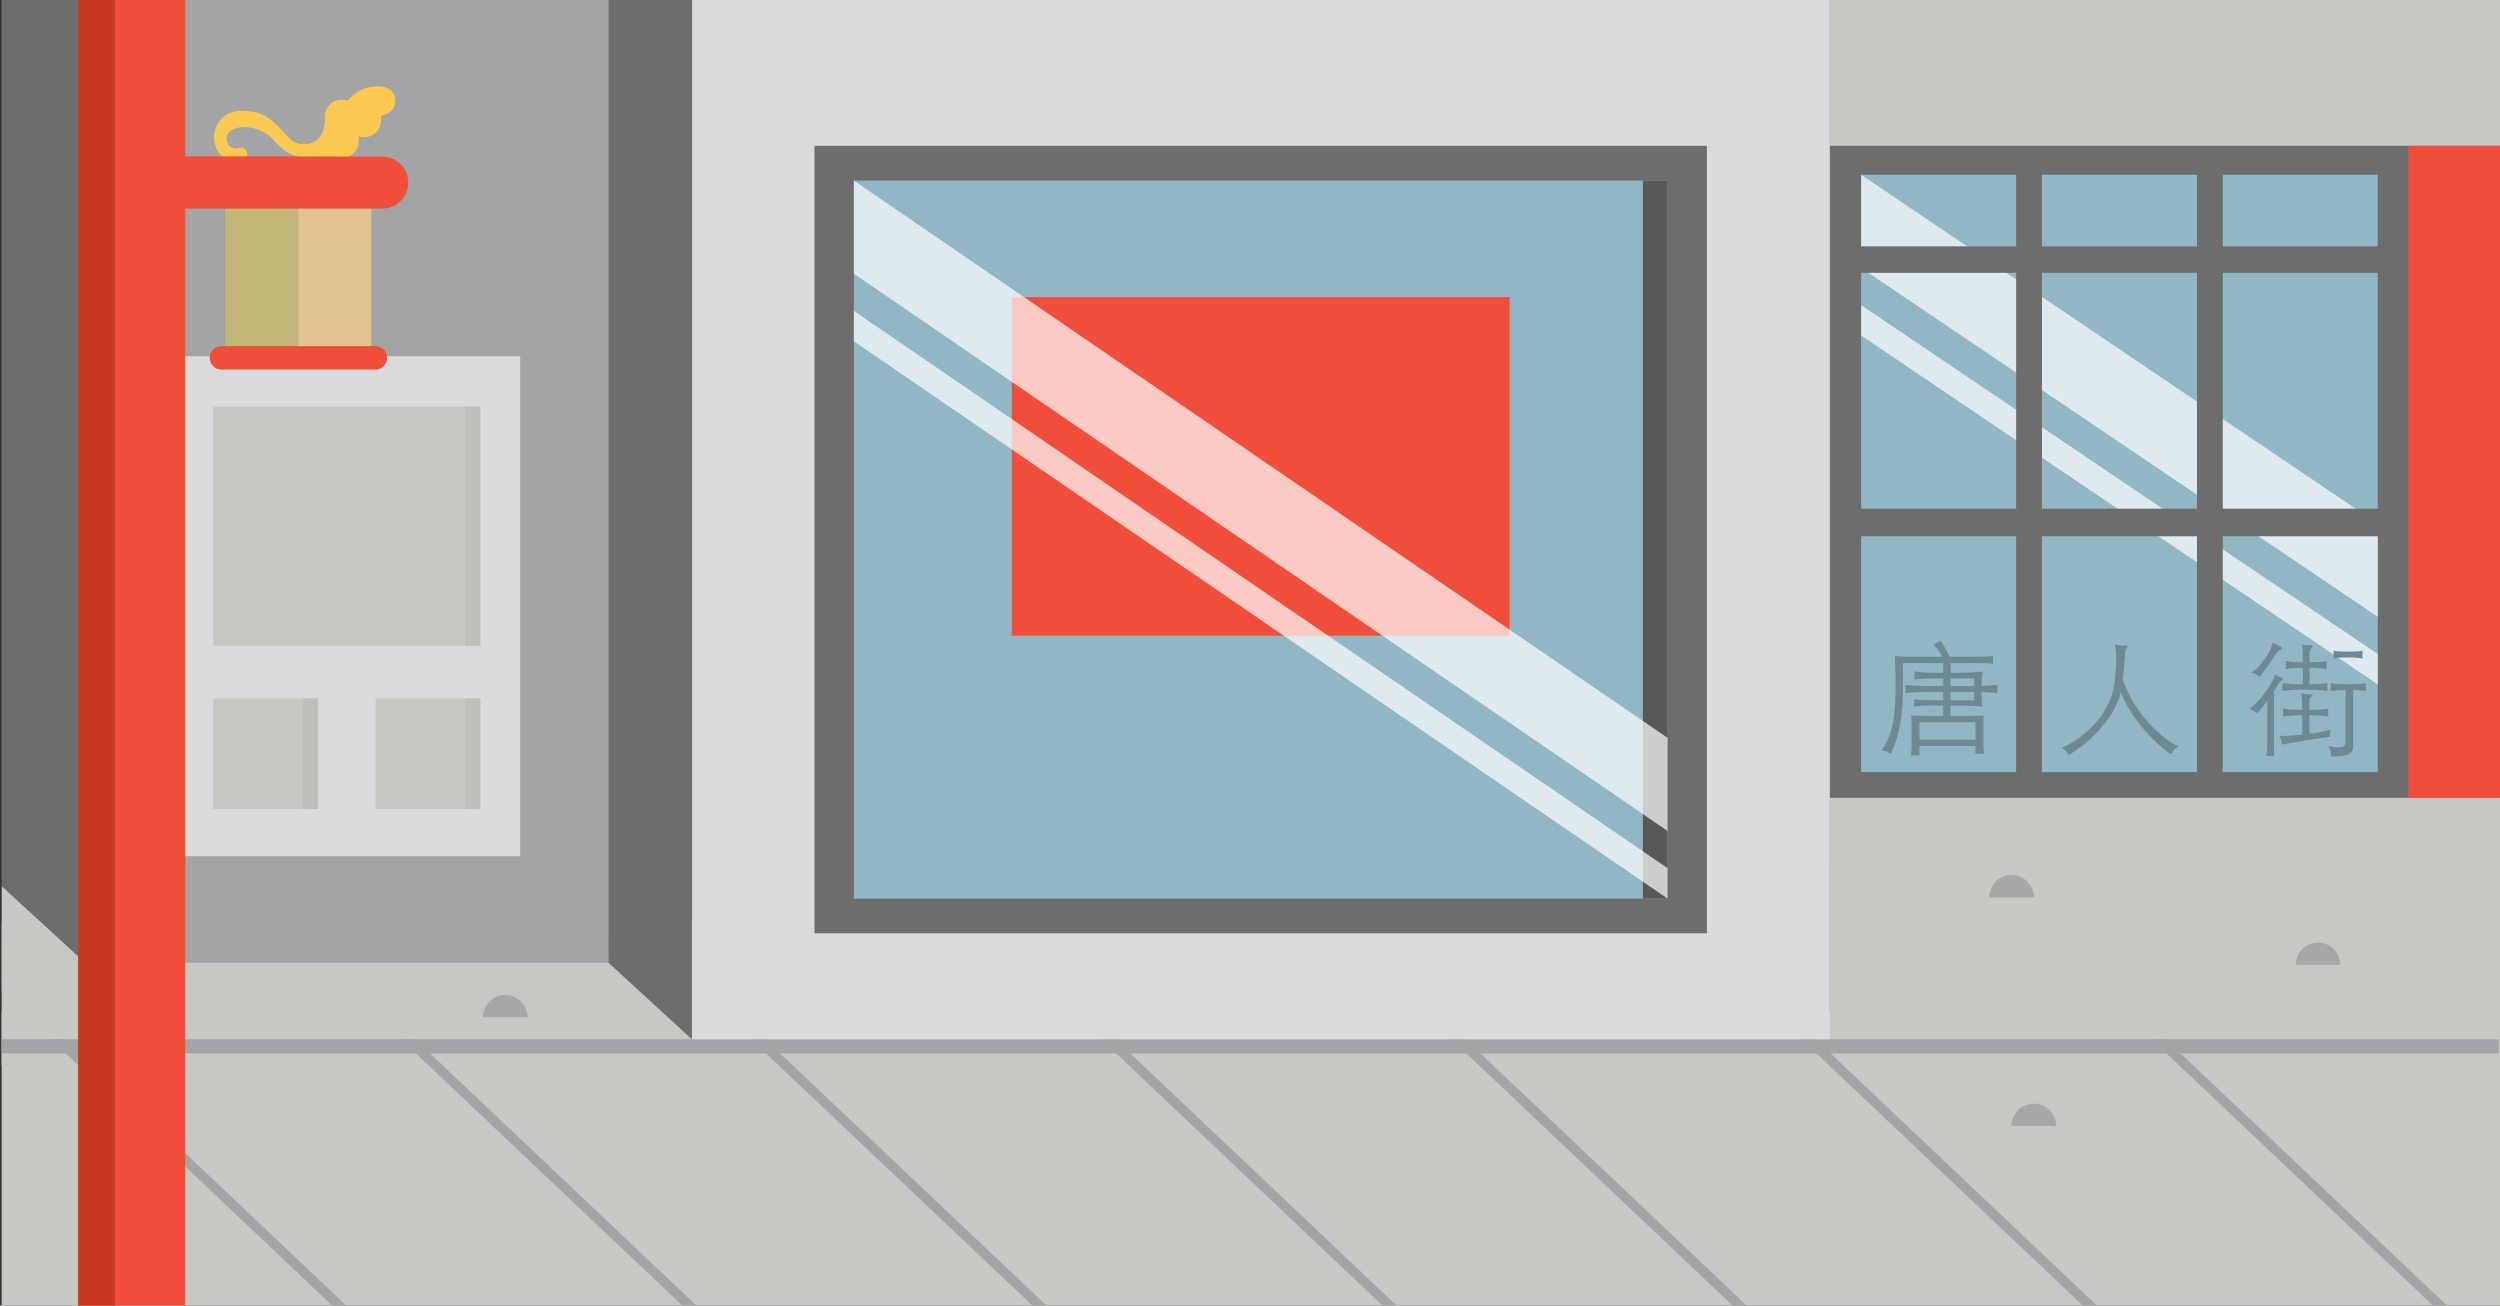 <svg width="1440" height="752" viewBox="0 0 1440 752" xmlns="http://www.w3.org/2000/svg"><rect x="0" y="0" width="1440" height="752" fill="#333333" stroke="none"/><title>chinatown</title><g fill="none" fill-rule="evenodd"><path fill="#C7C7C4" d="M.959 531.741h957.008v81.675H.959z"/><path fill="#A3A4A5" d="M49.013 0h327.021v554.579H49.013z"/><path fill="#D9DADC" d="M99.854 205.153H299.64v288H99.854z"/><path fill="#C7C7C4" d="M122.853 402.307h60.311V466h-60.311zM216.331 402.307h60.311V466h-60.311z"/><path fill="#6D6D6E" d="M.959 0h48.054v554.579H.959z"/><path d="M49.054 554.579L1.041 510.526 1 570.753l48.054-16.174z" fill="#C7C7C4"/><path fill="#91B7C5" d="M1054.003 0h386.957v498.929h-386.957z"/><path d="M1383.164 364.443l-311.163-210.131v-53.655l311.163 210.131v53.655zM1383.164 403.38l-311.163-210.13v-17.518l311.163 210.131v17.517z" opacity=".7" fill="#FFF"/><path d="M1054.003 0v498.929h386.957V0h-386.957zm107.289 444.747h-89.291V308.885h89.291v135.862zm0-151.745h-89.291V157.139h89.291v135.863zm0-151.128h-89.291v-41.217h89.291v41.217zm104.16 302.873h-89.291V308.885h89.291v135.862zm0-151.745h-89.291V157.139h89.291v135.863zm0-151.128h-89.291v-41.217h89.291v41.217zm104.16 302.873h-89.291V308.885h89.291v135.862zm0-151.745h-89.291V157.139h89.291v135.863zm0-151.128h-89.291v-41.217h89.291v41.217z" fill="#6D6D6E"/><path fill="#C7C7C4" d="M1054.003 0h386.957v84h-386.957z"/><path fill="#F04E3B" d="M1387.164 84h53.795v375.576h-53.795z"/><path fill="#C7C7C4" d="M1054.003 459.576h386.957v153.841h-386.957z"/><path fill="#C7C7C4" d="M.959 582.582h1440V752H.959z"/><g fill="#A3A4A5"><path d="M.959 598.633h1438.205v8.151H.959z"/><path d="M1409.485 752h-8.152l-162.004-153.367h8.152L1409.485 752zM1207.814 752h-8.151l-162.004-153.367h8.152L1207.814 752zM1006.144 752h-8.152L835.988 598.633h8.152L1006.144 752zM804.473 752h-8.152L634.317 598.633h8.152L804.473 752zM602.803 752h-8.153L432.646 598.633h8.153L602.803 752zM401.132 752h-8.152L230.976 598.633h8.152L401.132 752zM199.461 752h-8.151L29.306 598.633h8.151L199.461 752z"/></g><path d="M1322.295 555.78c0-7.107 5.762-12.87 12.869-12.87s12.869 5.763 12.869 12.87M1145.772 516.912c0-7.107 5.762-12.87 12.869-12.87s12.869 5.763 12.869 12.87M79.243 707.883c0-7.106 5.762-12.87 12.869-12.87s12.869 5.763 12.869 12.87M278.192 585.94c0-7.106 5.762-12.87 12.869-12.87s12.869 5.763 12.869 12.87M1158.642 648.595c0-7.107 5.762-12.87 12.869-12.87s12.869 5.763 12.869 12.87" fill="#A7A7A5"/><path fill="#D9DADC" d="M398.536 0h655.467v598.633H398.536z"/><path fill="#C7C7C4" d="M122.853 234.307h153.789V372H122.853z"/><path fill="#BEBEBA" d="M268.042 234.307h8.6V372h-8.6zM268.042 402.307h8.6V466h-8.6zM174.564 402.307h8.6V466h-8.6z"/><path d="M398.534 554.579h.001V0h-48.013v540.651l-.04-.012.04 13.94 48.014 44.054v-44.054h-.002zM469.164 84h514v453.576h-514z" fill="#6D6D6E"/><path fill="#91B7C5" d="M491.829 104H960.5v413.576H491.829z"/><path fill="#585859" d="M946.305 104h14.194v413.576h-14.194z"/><path fill="#F04E3B" d="M582.802 171.154h286.725v194.99H582.802z"/><path d="M960.5 478.639L491.829 157.655V104L960.5 424.984v53.655zM960.5 517.576L491.829 196.593v-17.518L960.5 500.059v17.517z" opacity=".7" fill="#FFF"/><path d="M1360.766 379.355c-.973-.243-2.177-.413-3.613-.51a69.955 69.955 0 0 0-4.708-.147 69.53 69.53 0 0 0-4.745.146c-1.412.098-2.604.268-3.578.511v-4.599c.974.244 2.166.402 3.577.475 1.412.073 2.993.11 4.745.11 1.704 0 3.273-.037 4.709-.11 1.436-.073 2.64-.231 3.613-.475v4.6zm-5.329 49.932c0 1.168-.158 2.166-.474 2.993-.316.828-.949 1.497-1.898 2.008-.949.51-2.263.888-3.942 1.131-1.679.244-3.881.365-6.607.365.341-2.482-.291-4.526-1.898-6.132 2.142.438 3.894.706 5.256.803 1.363.098 2.422.037 3.176-.182.754-.22 1.278-.596 1.57-1.132.292-.535.438-1.24.438-2.117V397.46c-1.899.05-3.529.122-4.891.22a37.388 37.388 0 0 0-3.723.437v-4.599c1.314.244 2.786.402 4.416.475 1.63.073 3.638.11 6.023.11 2.384 0 4.319-.037 5.803-.11a29.577 29.577 0 0 0 4.125-.475v4.6a35.591 35.591 0 0 0-3.285-.439 74.282 74.282 0 0 0-4.089-.219v31.828zm-42.047-56.94c.68.341 1.01.718.985 1.132-.024.414-.377.693-1.059.84-.486.097-1.082.596-1.788 1.496s-1.424 1.959-2.154 3.175a60.714 60.714 0 0 1-3.358 5.074 139.02 139.02 0 0 1-4.525 5.803 9.976 9.976 0 0 0-2.227-1.57 7.36 7.36 0 0 0-2.664-.766c.632-.389 1.228-.79 1.788-1.204.56-.414 1.156-.937 1.789-1.57a31.419 31.419 0 0 0 2.08-2.336c.754-.924 1.667-2.092 2.737-3.504.682-.876 1.4-2.104 2.154-3.686a51.239 51.239 0 0 0 2.08-5.074c.584.341 1.23.694 1.935 1.059.706.365 1.448.742 2.226 1.131zm-3.505 63.072h-4.525a71.01 71.01 0 0 0 .474-5.62c.073-1.753.11-3.675.11-5.768v-20.367a66.61 66.61 0 0 1-2.701 3.504 139.962 139.962 0 0 1-3.066 3.577 23.937 23.937 0 0 0-2.263-1.314 106.27 106.27 0 0 0-2.264-1.095 41.601 41.601 0 0 0 5.22-4.745c1.63-1.752 3.37-3.99 5.22-6.716a56.125 56.125 0 0 0 1.678-2.518 18.68 18.68 0 0 0 1.095-2.008 23.2 23.2 0 0 0 .767-1.861c.219-.608.426-1.302.62-2.08.536.389 1.108.717 1.716.985.608.268 1.156.499 1.643.693.876.292 1.301.67 1.277 1.132-.024.462-.329.815-.912 1.058a1.15 1.15 0 0 0-.438.292c-.147.146-.366.426-.658.84-.292.414-.68.973-1.168 1.679a77.4 77.4 0 0 0-1.824 2.81v37.522zm20.44-41.245c2.045-.048 3.918-.121 5.621-.219a41.58 41.58 0 0 0 4.673-.51v4.525a28.885 28.885 0 0 0-2.482-.328c-.828-.073-1.716-.146-2.665-.22a57.269 57.269 0 0 0-3.176-.145 203.59 203.59 0 0 0-4.16-.037c-3.213 0-5.828.061-7.848.183-2.02.122-3.881.304-5.584.547v-4.526a50.29 50.29 0 0 0 5.037.511c1.8.098 4.039.17 6.716.22v-9.49c-1.217 0-2.276.024-3.176.072-.9.05-1.716.098-2.446.146-.73.05-1.423.11-2.08.183s-1.35.182-2.08.328v-4.672c.73.146 1.423.256 2.08.329.657.073 1.35.134 2.08.182.73.05 1.546.098 2.446.146.9.05 1.959.073 3.176.073 0-5.11-.17-8.516-.512-10.22 1.071.195 1.972.317 2.702.365.73.05 1.508.073 2.336.073.632 0 .973.195 1.022.584.048.39-.195.78-.73 1.168-.293.244-.524.597-.694 1.059-.17.462-.255.961-.255 1.496v5.475c1.216 0 2.275-.024 3.175-.073.9-.048 1.716-.097 2.446-.146.73-.048 1.435-.11 2.117-.182a23.656 23.656 0 0 0 2.116-.329v4.672a23.656 23.656 0 0 0-2.117-.328 52.942 52.942 0 0 0-2.117-.183c-.73-.048-1.545-.097-2.445-.146-.9-.048-1.959-.073-3.176-.073v9.49zm-4.234 17.812c-2.579.05-4.684.122-6.314.22-1.63.097-3.2.267-4.708.51v-4.526c1.508.244 3.078.414 4.708.511 1.63.098 3.735.17 6.314.22a175.922 175.922 0 0 0-.218-5.585c-.098-1.728-.22-3.054-.366-3.979 1.023.244 1.935.402 2.738.475.803.073 1.691.11 2.665.11.68 0 1.046.133 1.094.4.05.269-.218.573-.803.913-.632.341-.948.925-.948 1.752v5.913a159.35 159.35 0 0 0 6.168-.219 44.267 44.267 0 0 0 4.635-.51v4.525a44.267 44.267 0 0 0-4.635-.51 159.35 159.35 0 0 0-6.168-.22v10.658c2.044-.292 4.087-.62 6.131-.985a122.35 122.35 0 0 0 6.206-1.278 7.077 7.077 0 0 0-.548 2.008 11.029 11.029 0 0 0-.036 2.007 524.83 524.83 0 0 0-10.002 1.497c-2.87.462-5.401.876-7.591 1.24-2.19.366-4.1.694-5.731.986-1.63.292-3.054.56-4.27.803-.147-1.703-.658-3.358-1.534-4.964 2.288-.048 4.514-.133 6.68-.255 2.166-.122 4.343-.304 6.534-.548v-11.169zM1221.595 398.7c-.73 2.92-1.897 5.95-3.504 9.089-1.606 3.139-3.662 6.278-6.168 9.417-2.506 3.139-5.45 6.217-8.833 9.234-3.382 3.018-7.24 5.865-11.57 8.541-.39-1.022-.889-1.837-1.497-2.445-.608-.608-1.448-1.18-2.518-1.716a64.857 64.857 0 0 0 11.752-7.117c3.602-2.75 6.74-5.816 9.418-9.198a46.848 46.848 0 0 0 6.496-10.987c1.655-3.942 2.677-8.151 3.066-12.629.195-2.238.353-4.148.475-5.73.122-1.582.195-3.054.219-4.417a41.98 41.98 0 0 0-.146-4.234 152.78 152.78 0 0 0-.548-5.256c2.093.487 4.137.682 6.132.584.585 0 .925.195 1.023.584.097.39-.098.755-.585 1.095-.292.244-.486.645-.583 1.205-.098.56-.17 1.326-.22 2.3l-.182 2.737a113.18 113.18 0 0 1-.292 3.504 452.77 452.77 0 0 0-.365 3.905 186.802 186.802 0 0 1-.401 4.015 57.35 57.35 0 0 0 3.139 7.848 72.1 72.1 0 0 0 4.197 7.482 77.316 77.316 0 0 0 4.928 6.826 66.834 66.834 0 0 0 5.329 5.876 131.976 131.976 0 0 0 4.38 4.088 50.341 50.341 0 0 0 3.54 2.884 31.024 31.024 0 0 0 3.212 2.08 29.243 29.243 0 0 0 3.394 1.606c-1.703.974-3.163 2.507-4.38 4.6a73.2 73.2 0 0 1-3.613-2.665 71.89 71.89 0 0 1-6.899-6.205 129.527 129.527 0 0 1-3.723-3.979c-3.455-3.796-6.387-7.604-8.796-11.424-2.409-3.82-4.368-7.653-5.877-11.498zM1123.582 403.372h13.577v-4.818h-13.578v4.818zm0-8.176h13.577v-4.453h-13.578v4.453zm14.307 20.805h-32.265v10.074h32.265v-10.074zm-41.828-34.09c.097 4.963.121 9.429.072 13.395-.048 3.966-.182 7.555-.401 10.767-.219 3.212-.511 6.108-.876 8.687a68.654 68.654 0 0 1-1.387 7.19 64.065 64.065 0 0 1-1.935 6.315 120.421 120.421 0 0 1-2.409 6.06 8.12 8.12 0 0 0-2.299-1.315c-.803-.292-1.813-.56-3.03-.803a43.348 43.348 0 0 0 2.994-4.964c.876-1.703 1.63-3.6 2.263-5.694.632-2.092 1.167-4.453 1.605-7.08.439-2.629.755-5.695.95-9.199.194-3.504.28-7.494.255-11.972-.024-4.477-.158-9.636-.402-15.476.633.098 1.51.183 2.629.256 1.119.073 2.7.122 4.745.146a1611.837 1611.837 0 0 0 19.783.11 17.925 17.925 0 0 0-1.935-3.578c-.754-1.07-1.764-2.19-3.03-3.358l4.089-2.336a57.88 57.88 0 0 1 2.664 4.234c.803 1.412 1.691 3.09 2.665 5.037a1343.827 1343.827 0 0 0 18.067-.11c1.874-.023 3.334-.072 4.38-.145 1.046-.073 1.861-.158 2.446-.256v4.526c-.633-.048-1.448-.11-2.446-.182a67.714 67.714 0 0 0-3.723-.146c-1.484-.024-3.285-.049-5.402-.073a662.44 662.44 0 0 0-7.483-.037h-5.329v5.621c2.483 0 4.66-.012 6.534-.036 1.874-.024 3.54-.073 5-.146s2.738-.158 3.833-.256a45.122 45.122 0 0 0 3.03-.365c-.098.584-.183 1.12-.256 1.606a24.138 24.138 0 0 0-.182 1.643 43.393 43.393 0 0 0-.11 2.117c-.024.803-.037 1.813-.037 3.03a1641.585 1641.585 0 0 0 9.198-.585v4.672a86.452 86.452 0 0 0-4.489-.328 364.295 364.295 0 0 1-4.709-.256c0 2.044.037 3.736.11 5.074.073 1.338.183 2.421.329 3.248-1.12-.097-2.24-.182-3.359-.255a79.736 79.736 0 0 0-3.759-.146c-1.387-.024-2.98-.06-4.782-.11-1.8-.048-3.917-.073-6.35-.073v5.986h6.277c1.85 0 3.541-.012 5.074-.036 1.533-.024 2.932-.049 4.197-.073 1.266-.024 2.458-.037 3.577-.037a5.95 5.95 0 0 0-.219 1.57v13.76c0 1.266.025 2.385.073 3.358.05.974.17 2.069.366 3.285h-5.037v-4.526h-32.267v5.475h-4.964c.146-1.216.256-2.311.329-3.285.073-.973.11-2.068.11-3.285v-12.41c0-.924-.025-1.679-.073-2.263a9.306 9.306 0 0 0-.293-1.679c1.12 0 2.263.013 3.432.037 1.168.024 2.47.049 3.905.073 1.436.024 3.066.036 4.891.036h6.388v-5.986h-5.439c-1.582 0-3.017.025-4.307.073-1.29.05-2.506.11-3.65.183-1.144.073-2.3.182-3.467.328v-4.088c1.168.098 2.323.183 3.467.256 1.144.073 2.372.122 3.687.146 1.314.024 2.761.049 4.343.073 1.582.024 3.37.036 5.366.036v-4.818h-6.79c-5.353 0-10.365.22-15.037.657v-4.672c4.672.438 9.684.657 15.038.657h6.789v-4.453c-2.385 0-4.417.013-6.096.037-1.679.024-3.151.073-4.417.146a176.57 176.57 0 0 0-3.321.219c-.949.073-1.886.182-2.81.328v-4.745c.924.146 1.861.268 2.81.365.949.098 2.056.183 3.322.256 1.265.073 2.737.122 4.416.146 1.679.024 3.71.036 6.096.036v-5.62h-23.287z" fill="#6D8994"/><path d="M136.082 92.579c-4.111 0-7.641-1.605-9.985-4.626-3.237-4.169-3.699-10.468-1.15-15.674 2.625-5.36 7.719-8.434 13.977-8.434 13.284 0 18.397 5.686 23.342 11.185 1.692 1.88 3.44 3.824 5.578 5.618 3.123 2.621 7.741 3.255 11.765 1.619 4.086-1.663 6.695-5.267 7.157-9.885a3.571 3.571 0 0 1 3.906-3.197 3.57 3.57 0 0 1 3.196 3.906c-.723 7.231-5.048 13.133-11.569 15.786-6.543 2.664-13.839 1.604-19.042-2.761-2.522-2.117-4.528-4.346-6.297-6.313-4.605-5.121-7.933-8.821-18.036-8.821-4.695 0-6.756 2.779-7.567 4.435-1.335 2.726-1.177 6.158.378 8.16 1.319 1.701 3.495 2.251 6.463 1.634a3.569 3.569 0 0 1 1.452 6.988c-1.226.254-2.42.38-3.568.38" fill="#FBC851"/><path d="M196.893 90.295H174.52a3.569 3.569 0 0 1 0-7.138h22.373a3.57 3.57 0 0 1 0 7.138" fill="#FBC851"/><path d="M187.156 81.299c0 5.378 4.36 9.737 9.737 9.737 5.378 0 9.738-4.359 9.738-9.737V67.128c0-5.378-4.36-9.738-9.738-9.738-5.377 0-9.737 4.36-9.737 9.738v14.171" fill="#FBC851"/><path d="M198.258 82.937a5.265 5.265 0 0 1-5.244-5.79c1.005-10.048 4.954-18.189 11.119-22.921 4.787-3.673 10.78-5.147 16.871-4.152a8.092 8.092 0 0 1 6.737 7.17 8.091 8.091 0 0 1-5.18 8.367l-8.709 3.293a5.266 5.266 0 0 1-6.614-2.657c-1.97 3.054-3.266 7.141-3.748 11.949a5.264 5.264 0 0 1-5.232 4.741" fill="#FBC851"/><path d="M199.957 69.245c0 5.4 4.377 9.777 9.777 9.777 5.4 0 9.777-4.377 9.777-9.777v-6.018c0-5.399-4.377-9.777-9.777-9.777-5.4 0-9.777 4.378-9.777 9.777v6.018M126.879 82.887a3.568 3.568 0 0 1-3.561-3.84c.423-5.56 4.137-9.882 10.188-11.857 8.615-2.812 21.875-.345 30.55 9.81a3.568 3.568 0 1 1-5.425 4.636c-6.57-7.689-16.708-9.687-22.911-7.662-2.273.743-5.035 2.319-5.286 5.615a3.57 3.57 0 0 1-3.555 3.298" fill="#FBC851"/><path d="M45 0h61.686v752H45V0z" fill="#F04E3B"/><path d="M45 0h21.179v752H45V0z" fill="#CB3822"/><path d="M129.885 102.644h83.996v103.495h-83.996V102.644z" fill="#E0C38F"/><path d="M129.885 102.644h41.997v103.495h-41.997V102.644z" fill="#C2B779"/><path d="M235.149 105.157c0 8.284-6.715 15-15 15H108.645c-8.284 0-15-6.716-15-15 0-8.284 6.716-15 15-15h111.504c8.285 0 15 6.716 15 15" fill="#F04E3B"/><path d="M69.888 98.407a8.25 8.25 0 0 0 8.25 8.251h89.994a8.25 8.25 0 1 0 0-16.501H78.138a8.25 8.25 0 0 0-8.25 8.25M120.829 206.139a6.749 6.749 0 0 0 6.749 6.749h88.609a6.749 6.749 0 1 0 0-13.498h-88.609a6.749 6.749 0 0 0-6.749 6.749" fill="#F04E3B"/></g></svg>